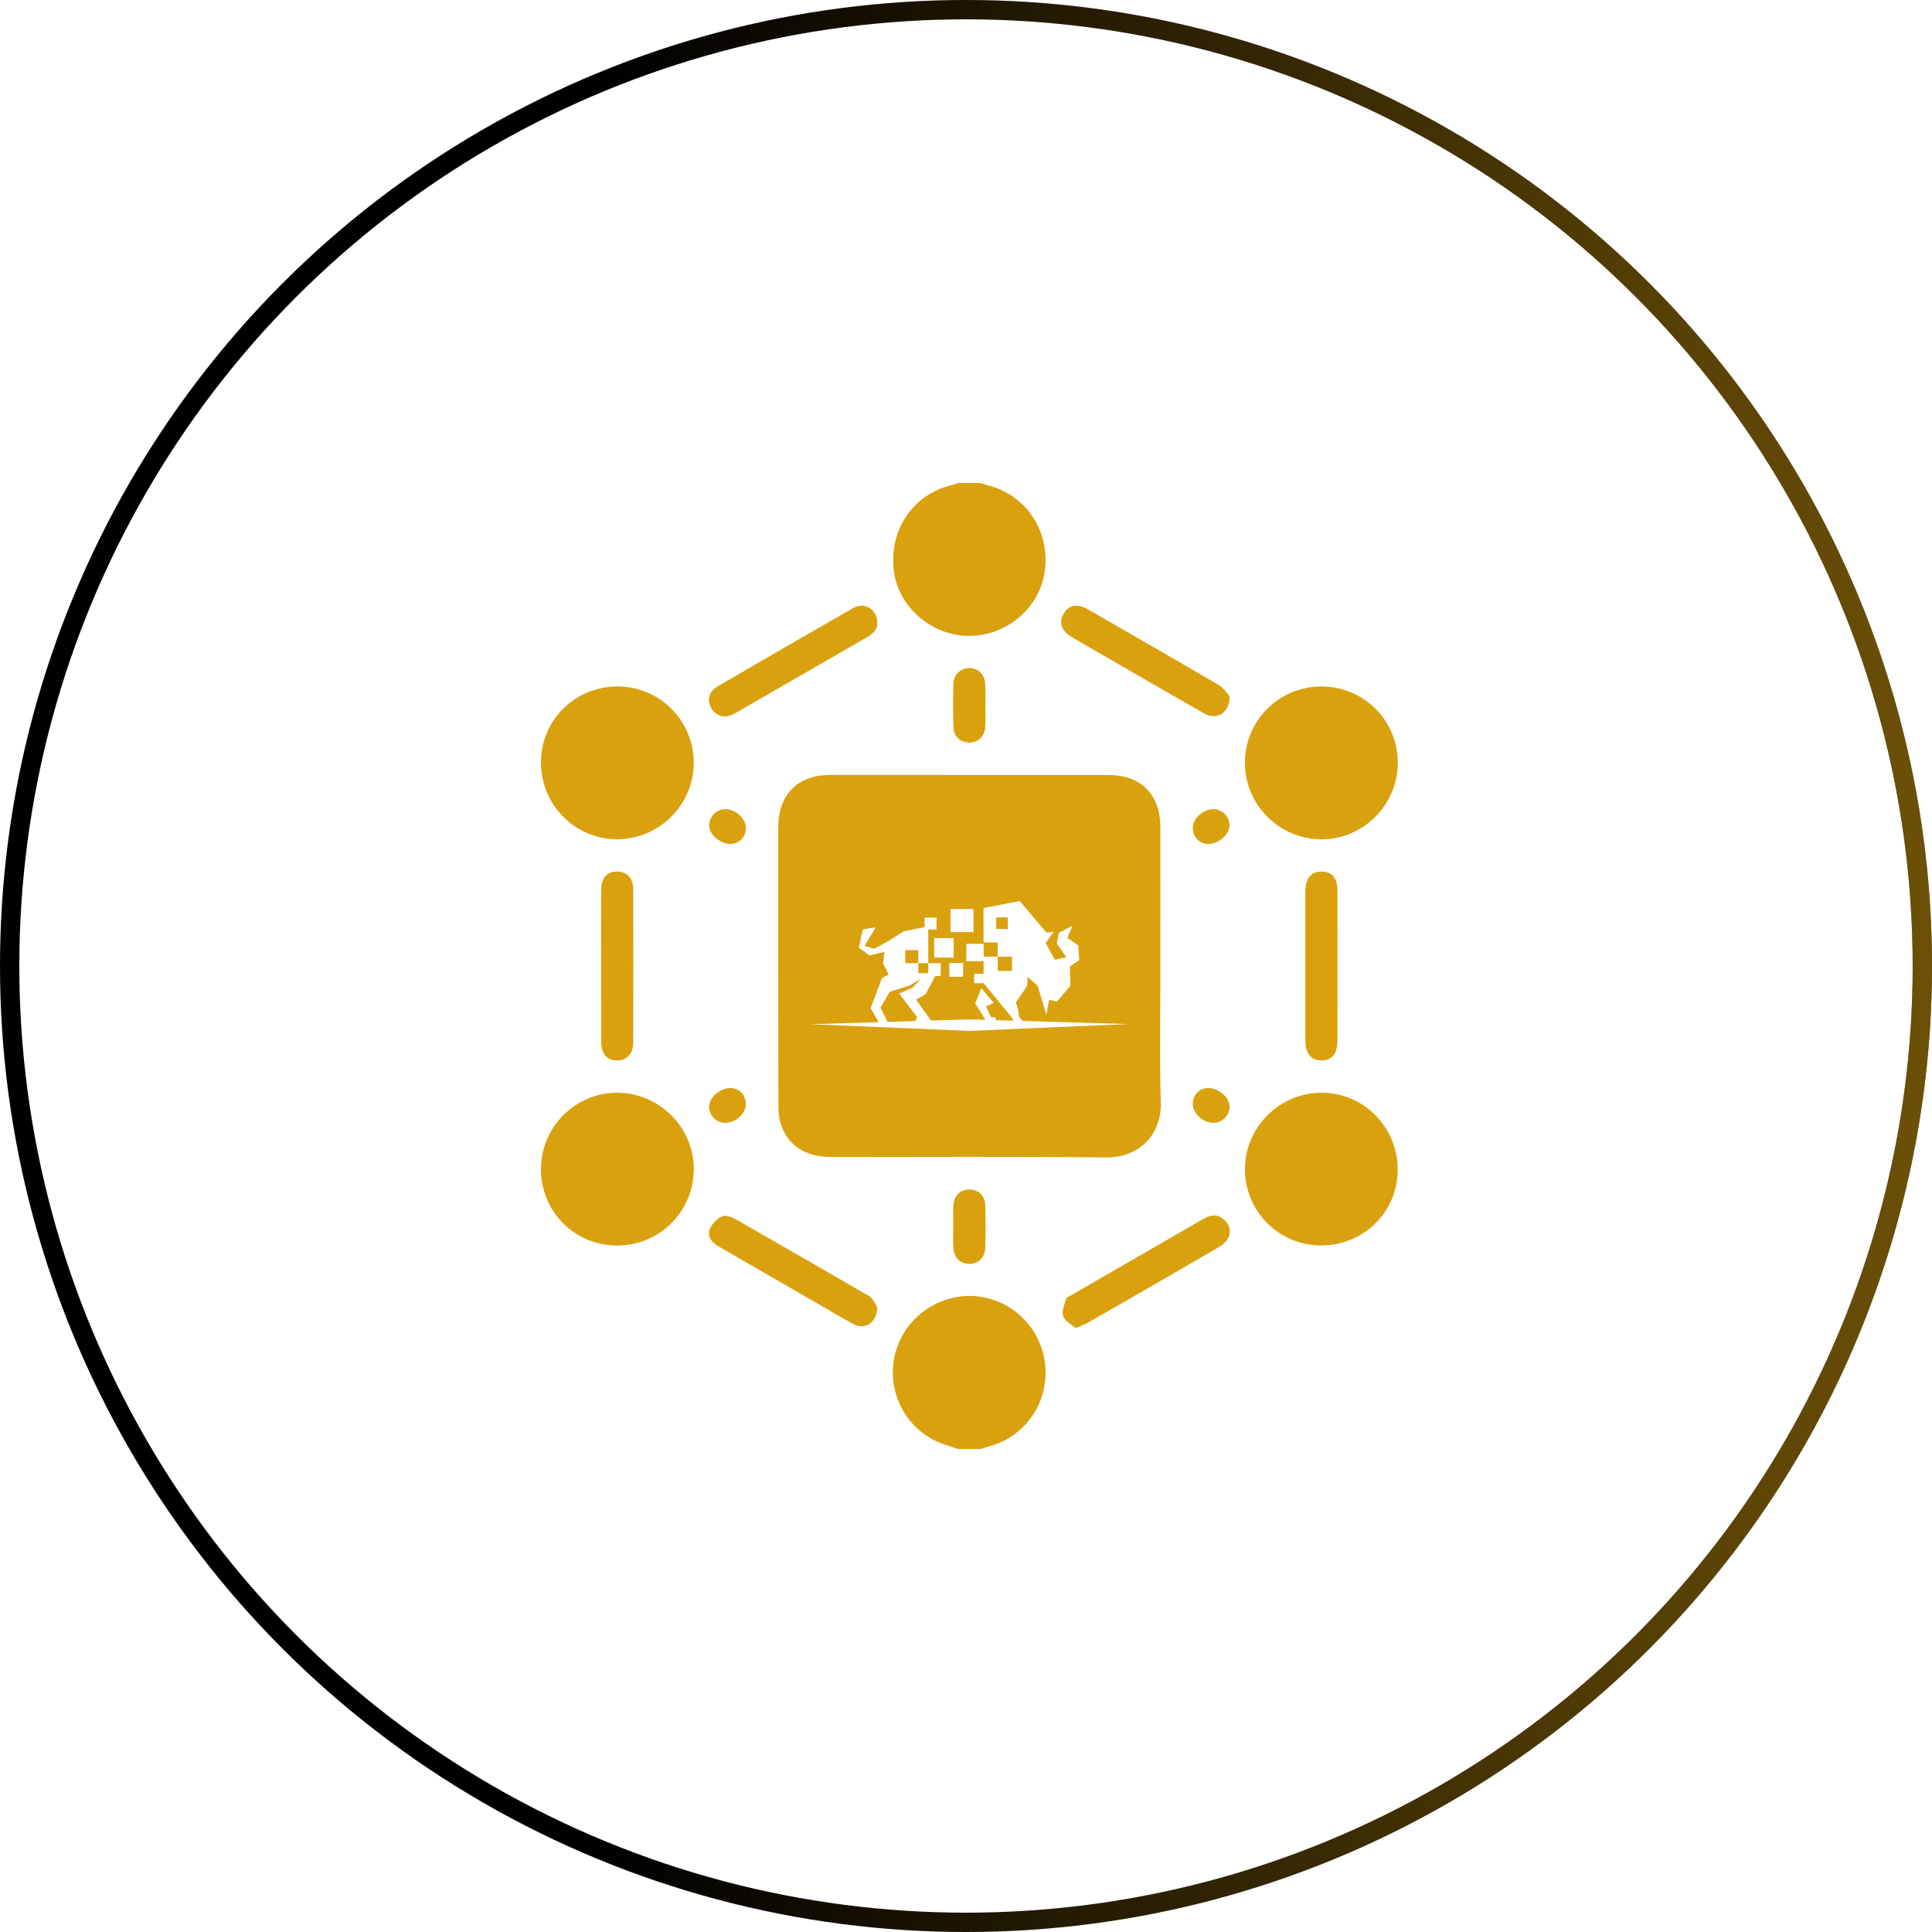 <svg width="100" height="100" viewBox="0 0 100 100" fill="none" xmlns="http://www.w3.org/2000/svg">
<g clip-path="url(#clip0)">
<path d="M50.634 67.104C48.77 66.876 46.927 68.082 46.384 69.887C45.832 71.72 46.654 73.681 48.366 74.551C48.75 74.746 49.18 74.853 49.589 75C49.98 75 50.37 75 50.761 75C50.882 74.962 51.002 74.917 51.124 74.887C52.989 74.415 54.239 72.703 54.111 70.794C53.982 68.874 52.533 67.336 50.634 67.104Z" fill="#DAA10E"/>
<path d="M50.146 32.914C52.131 32.922 53.861 31.424 54.087 29.499C54.332 27.422 53.075 25.59 51.077 25.104C50.968 25.078 50.866 25.035 50.76 25C50.37 25 49.979 25 49.588 25C49.483 25.035 49.379 25.077 49.271 25.103C47.251 25.59 46.006 27.427 46.264 29.543C46.492 31.413 48.212 32.906 50.146 32.914Z" fill="#DAA10E"/>
<path d="M68.374 43.443C70.528 43.462 72.33 41.686 72.35 39.525C72.369 37.318 70.624 35.547 68.417 35.532C66.236 35.52 64.46 37.26 64.437 39.434C64.415 41.624 66.181 43.423 68.374 43.443Z" fill="#DAA10E"/>
<path d="M31.96 56.559C29.8 56.546 28.014 58.316 28 60.487C27.986 62.701 29.731 64.464 31.94 64.469C34.137 64.474 35.911 62.703 35.911 60.505C35.911 58.354 34.128 56.572 31.96 56.559Z" fill="#DAA10E"/>
<path d="M31.93 43.44C34.115 43.447 35.913 41.655 35.908 39.474C35.904 37.295 34.145 35.536 31.969 35.532C29.773 35.527 28.013 37.259 28 39.435C27.987 41.642 29.745 43.432 31.93 43.44Z" fill="#DAA10E"/>
<path d="M68.421 56.559C66.238 56.548 64.434 58.343 64.438 60.52C64.44 62.698 66.197 64.46 68.37 64.466C70.566 64.473 72.332 62.742 72.345 60.57C72.358 58.361 70.606 56.569 68.421 56.559Z" fill="#DAA10E"/>
<path d="M44.744 66.945C42.549 65.677 40.355 64.404 38.151 63.148C37.924 63.02 37.584 62.868 37.391 62.949C37.118 63.064 36.838 63.352 36.734 63.63C36.583 64.03 36.867 64.327 37.221 64.531C38.968 65.536 40.713 66.547 42.459 67.555C43.036 67.888 43.605 68.237 44.196 68.544C44.777 68.845 45.39 68.462 45.408 67.669C45.354 67.578 45.253 67.363 45.109 67.184C45.023 67.076 44.871 67.018 44.744 66.945Z" fill="#DAA10E"/>
<path d="M55.519 33.004C56.235 33.42 56.952 33.836 57.671 34.25C59.221 35.143 60.767 36.04 62.321 36.924C62.964 37.292 63.648 36.924 63.646 36.032C63.523 35.905 63.339 35.609 63.073 35.453C60.831 34.135 58.575 32.841 56.319 31.544C55.761 31.223 55.314 31.308 55.055 31.762C54.782 32.241 54.939 32.667 55.519 33.004Z" fill="#DAA10E"/>
<path d="M62.241 63.113C59.992 64.419 57.737 65.715 55.486 67.016C55.374 67.081 55.207 67.142 55.177 67.24C55.089 67.531 54.944 67.876 55.03 68.13C55.115 68.382 55.453 68.547 55.672 68.742C55.975 68.608 56.173 68.538 56.353 68.436C57.188 67.963 58.017 67.482 58.848 67.003C60.27 66.182 61.694 65.366 63.111 64.536C63.729 64.174 63.831 63.557 63.36 63.132C62.995 62.801 62.628 62.888 62.241 63.113Z" fill="#DAA10E"/>
<path d="M37.95 36.97C38.325 36.776 38.683 36.551 39.05 36.34C40.98 35.228 42.907 34.114 44.838 33.005C45.164 32.818 45.426 32.594 45.41 32.236C45.396 31.522 44.74 31.142 44.148 31.48C41.805 32.819 39.47 34.17 37.138 35.529C36.689 35.79 36.578 36.251 36.817 36.656C37.058 37.07 37.499 37.203 37.95 36.97Z" fill="#DAA10E"/>
<path d="M68.415 45.112C67.868 45.105 67.566 45.457 67.564 46.122C67.562 48.706 67.562 51.289 67.564 53.872C67.566 54.535 67.872 54.896 68.411 54.888C68.953 54.88 69.226 54.538 69.227 53.852C69.23 52.568 69.228 51.284 69.228 50.001C69.228 48.702 69.231 47.401 69.227 46.102C69.226 45.448 68.949 45.118 68.415 45.112Z" fill="#DAA10E"/>
<path d="M31.118 53.921C31.121 54.556 31.42 54.896 31.952 54.888C32.459 54.882 32.777 54.536 32.778 53.949C32.784 51.318 32.784 48.685 32.778 46.052C32.777 45.461 32.463 45.118 31.956 45.111C31.42 45.103 31.12 45.439 31.117 46.072C31.112 47.388 31.116 48.705 31.116 50.02C31.117 51.32 31.114 52.62 31.118 53.921Z" fill="#DAA10E"/>
<path d="M49.343 64.565C49.371 65.09 49.693 65.413 50.16 65.419C50.628 65.426 50.98 65.104 50.996 64.589C51.02 63.857 51.02 63.124 50.996 62.393C50.981 61.876 50.638 61.565 50.159 61.566C49.711 61.568 49.381 61.876 49.347 62.37C49.322 62.742 49.342 63.117 49.342 63.492C49.34 63.492 49.339 63.492 49.339 63.492C49.339 63.849 49.323 64.208 49.343 64.565Z" fill="#DAA10E"/>
<path d="M50.997 35.408C50.967 34.898 50.62 34.574 50.155 34.583C49.712 34.593 49.365 34.909 49.349 35.395C49.324 36.142 49.323 36.891 49.35 37.637C49.368 38.142 49.741 38.452 50.216 38.434C50.66 38.417 50.97 38.102 50.999 37.602C51.018 37.262 51.003 36.919 51.003 36.578C51.001 36.188 51.02 35.797 50.997 35.408Z" fill="#DAA10E"/>
<path d="M62.549 43.681C63.093 43.678 63.651 43.181 63.641 42.707C63.632 42.247 63.25 41.876 62.795 41.883C62.243 41.891 61.722 42.385 61.739 42.884C61.754 43.345 62.098 43.683 62.549 43.681Z" fill="#DAA10E"/>
<path d="M36.702 57.264C36.693 57.723 37.064 58.111 37.52 58.117C38.068 58.125 38.603 57.645 38.605 57.145C38.605 56.682 38.273 56.328 37.825 56.318C37.295 56.303 36.711 56.796 36.702 57.264Z" fill="#DAA10E"/>
<path d="M37.502 41.884C37.052 41.901 36.684 42.305 36.706 42.756C36.73 43.232 37.313 43.704 37.847 43.68C38.293 43.659 38.616 43.299 38.606 42.836C38.593 42.336 38.043 41.862 37.502 41.884Z" fill="#DAA10E"/>
<path d="M62.83 58.117C63.283 58.108 63.657 57.714 63.644 57.258C63.631 56.786 63.049 56.302 62.513 56.316C62.067 56.328 61.731 56.688 61.737 57.147C61.744 57.647 62.287 58.129 62.83 58.117Z" fill="#DAA10E"/>
<path d="M60.082 57.029C60.008 54.705 60.063 52.376 60.063 50.05C60.062 50.05 60.061 50.05 60.061 50.05C60.061 47.642 60.065 45.233 60.06 42.826C60.056 41.12 59.065 40.116 57.372 40.113C52.573 40.108 47.773 40.107 42.974 40.109C41.284 40.111 40.284 41.12 40.282 42.822C40.28 47.605 40.282 52.388 40.289 57.172C40.289 57.462 40.302 57.763 40.375 58.04C40.683 59.218 41.629 59.884 42.974 59.886C47.725 59.889 52.475 59.853 57.225 59.91C58.914 59.931 60.138 58.779 60.082 57.029ZM49.196 47.051H50.389V48.244H49.196V47.051ZM50.913 48.853V49.749H50.017V48.853H50.913ZM49.136 49.845H49.85V50.559H49.136V49.845ZM48.353 49.566V48.557H49.362V49.566H48.353ZM41.955 53.014L45.483 52.906L45.063 52.186L45.655 50.615L45.996 50.451L45.708 49.859L45.78 49.27L45.002 49.456L44.453 49.053L44.661 48.103L45.329 48L44.75 48.957L45.241 49.107L45.992 48.702L46.763 48.211L47.855 47.986V47.494H48.474V48.112H48.048L48.047 49.852H48.691V50.521H48.406L47.916 51.453L47.413 51.738L48.192 52.824L50.182 52.763L51.006 52.788L50.479 51.938L50.793 51.146L51.432 51.908L51.036 52.095L51.293 52.647L51.514 52.664L51.556 52.805L52.45 52.831L52.375 52.672L50.913 50.892V50.839V50.892H50.422V50.401H50.911L50.91 49.517H51.639V48.781H50.909L50.906 47.001L52.777 46.636L54.165 48.272L54.548 48.22L54.121 48.807L54.595 49.677L55.195 49.547L54.699 48.837L54.803 48.285L55.517 47.909L55.246 48.546L55.807 48.93L55.863 49.699L55.38 50.021L55.406 51.022L54.695 51.853L54.306 51.74L54.16 52.517L53.705 51.012L53.192 50.573L53.163 51.026L52.584 51.883L52.707 52.292L52.742 52.636L52.95 52.844L58.388 53.005L50.203 53.359L41.955 53.014Z" fill="#DAA10E"/>
<path d="M47.531 49.178H46.856V49.853H47.531V49.178Z" fill="#DAA10E"/>
<path d="M47.255 51.109L47.647 50.663L47.09 51.007L46.05 51.336L45.57 52.16L45.945 52.893L47.376 52.849L47.471 52.645L46.543 51.428L47.255 51.109Z" fill="#DAA10E"/>
<path d="M52.164 47.486H51.563V48.086H52.164V47.486Z" fill="#DAA10E"/>
<path d="M52.379 49.518H51.644V50.254H52.379V49.518Z" fill="#DAA10E"/>
<path d="M48.048 49.853H47.531V50.37H48.048V49.853Z" fill="#DAA10E"/>
</g>
<circle cx="50" cy="50" r="49.5" stroke="black"/>
<circle cx="50" cy="50" r="49.5" stroke="url(#paint0_linear)"/>
<defs>
<linearGradient id="paint0_linear" x1="100" y1="50" x2="3.48559e-07" y2="50" gradientUnits="userSpaceOnUse">
<stop stop-color="#DAA10E" stop-opacity="0.5"/>
<stop offset="0.37" stop-color="#DAA10E" stop-opacity="0.219"/>
<stop offset="0.688" stop-color="#DAA10E" stop-opacity="0"/>
</linearGradient>
<clipPath id="clip0">
<rect width="44.349" height="50" fill="white" transform="translate(28 25)"/>
</clipPath>
</defs>
</svg>
